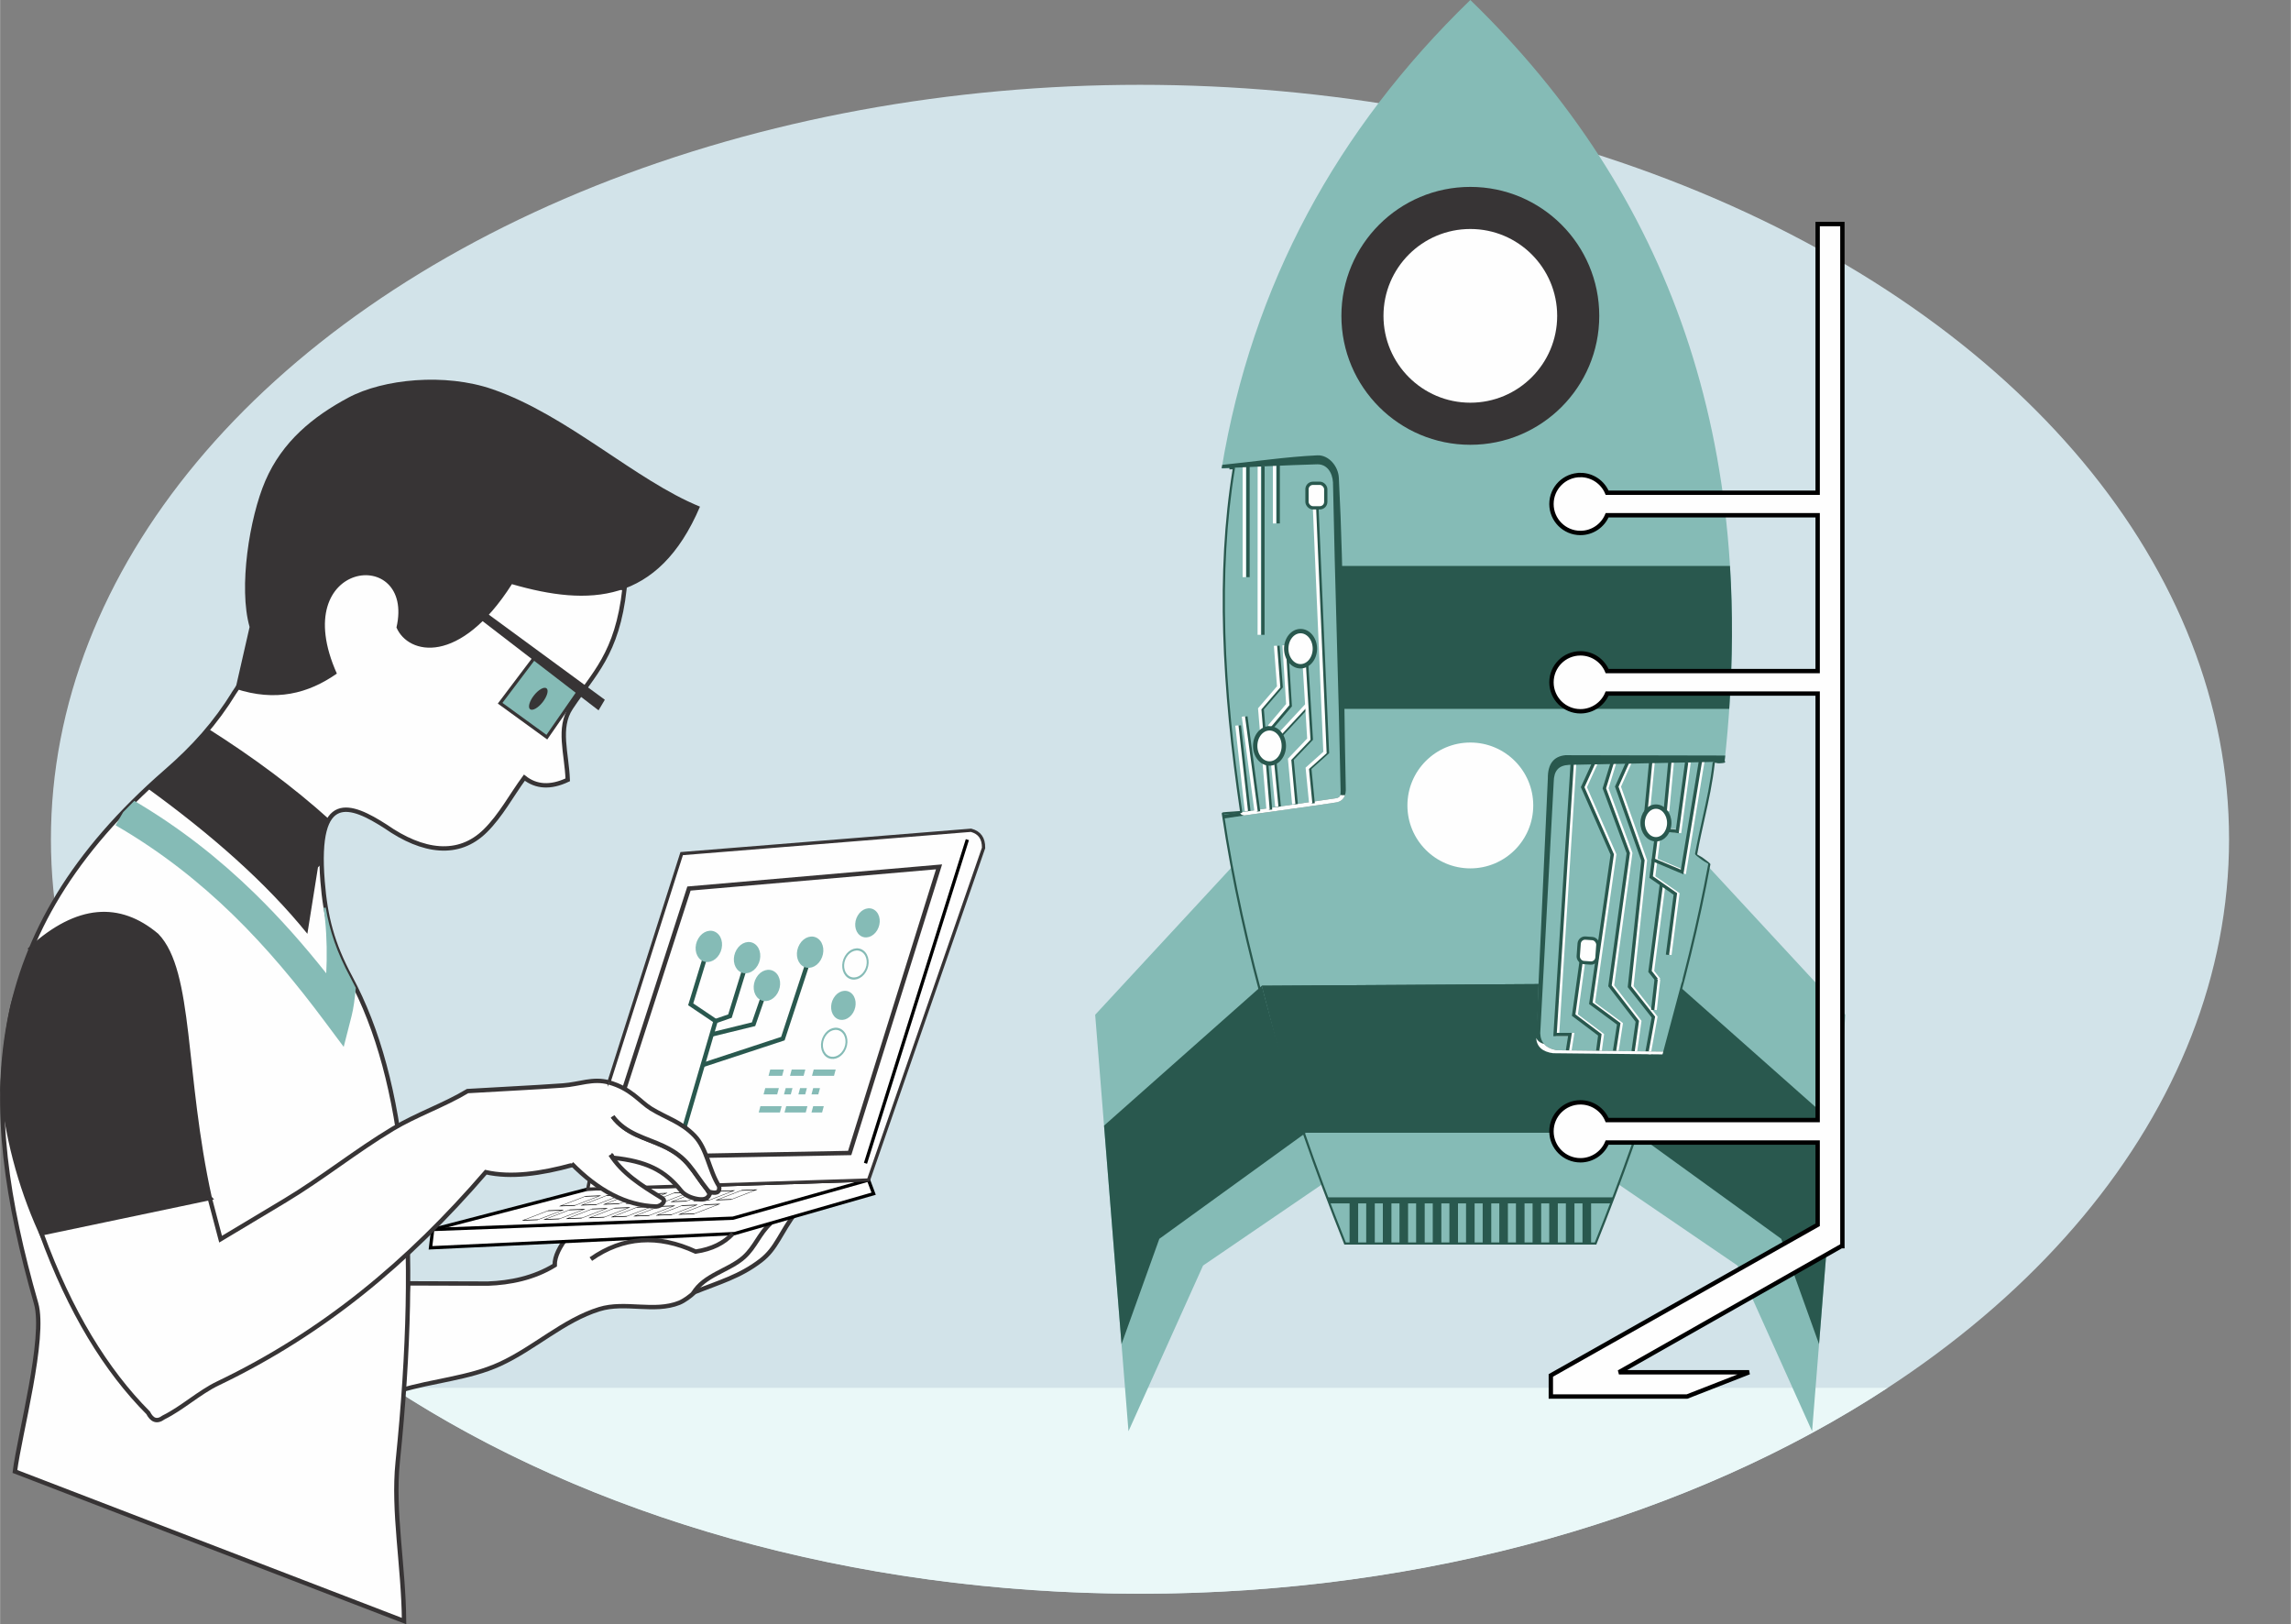 <?xml version="1.0" encoding="UTF-8"?>
<!DOCTYPE svg PUBLIC "-//W3C//DTD SVG 1.0//EN" "http://www.w3.org/TR/2001/REC-SVG-20010904/DTD/svg10.dtd">

<svg xmlns="http://www.w3.org/2000/svg" xml:space="preserve" width="7.283in" height="5.163in" version="1.0" style="shape-rendering:geometricPrecision; text-rendering:geometricPrecision; image-rendering:optimizeQuality; fill-rule:evenodd; clip-rule:evenodd" viewBox="0 0 7386.67 5237.04"
  xmlns:xlink="http://www.w3.org/1999/xlink">
  <rect x="0" y="0" width="7386.67" height="5237.04" fill="#808080" stroke="none"/>
  <defs>
    <style type="text/css">
      <![CDATA[
    .str9 {stroke:black;stroke-width:4.22;stroke-miterlimit:2.613}
    .str2 {stroke:#FEFEFE;stroke-width:10.57;stroke-miterlimit:2.613}
    .str4 {stroke:#373435;stroke-width:10.57;stroke-miterlimit:2.613}
    .str7 {stroke:black;stroke-width:10.57;stroke-miterlimit:2.613}
    .str1 {stroke:#29584E;stroke-width:10.57;stroke-miterlimit:2.613}
    .str5 {stroke:#373435;stroke-width:14.09;stroke-miterlimit:2.613}
    .str3 {stroke:black;stroke-width:14.09;stroke-miterlimit:2.613}
    .str0 {stroke:#29584E;stroke-width:14.09;stroke-miterlimit:2.613}
    .str6 {stroke:#373435;stroke-width:7.04;stroke-miterlimit:2.613}
    .str8 {stroke:#85BBB6;stroke-width:7.04;stroke-miterlimit:2.613}
    .fil1 {fill:none}
    .fil7 {fill:#FEFEFE}
    .fil6 {fill:#373435}
    .fil5 {fill:#29584E}
    .fil9 {fill:#85BBB6}
    .fil4 {fill:#85BBB6}
    .fil0 {fill:#D2E3E9}
    .fil2 {fill:#EAF8F8}
    .fil3 {fill:#EAF8F8}
    .fil10 {fill:#F6EEF6}
    .fil11 {fill:#FEFEFE;fill-rule:nonzero}
    .fil8 {fill:#29584E;fill-rule:nonzero}
   ]]>
    </style>
  </defs>
  <g id="Layer_x0020_1">
    <ellipse class="fil0" cx="3675.57" cy="2706.04" rx="3511.76" ry="2432.56"/>
    <path class="fil3" d="M6086.25 4474.77c-628.98,411.48 -1477.25,663.82 -2410.68,663.82 -933.44,0 -1781.7,-252.34 -2410.68,-663.82l4821.36 0z"/>
<g opacity="0">  <animate
attributeName="opacity"
values="0;1"
dur="0.5s"
begin="1.3s"
fill="freeze"
/>
    <g id='cabels2'>
      <polyline class="fil1 str1" points="4539.99,4009.41 4539.99,4191.37 4509.41,4221.96 4509.41,4484.89 3745.02,4672.27 3527.5,4784.96 2648.93,5033">

      </polyline>
      <polyline class="fil1 str1" points="4573.28,4009.41 4573.28,4483.04 3806.76,4683.83 3605.97,4820.21 2829.98,5067.61 ">

      </polyline>
      <polyline class="fil1 str1" points="4647.3,4009.41 4647.3,4485.56 4257.58,4609.32 4219.69,4777.27 3512.36,5136.02 ">

      </polyline>
      <polyline class="fil1 str1" points="4687.11,4009.41 4687.11,4486.83 4386.38,4597.95 4386.38,4725.5 3627.43,5138.37 ">

      </polyline>
      <polyline class="fil1 str1" points="4740.76,4009.41 4740.76,4486.83 4426.79,4620.68 4426.79,4724.24 3734.72,5138.26 ">
      </polyline>
      <polyline class="fil1 str1" points="4808.25,4009.41 4808.25,4190.07 4775.32,4230.48 4775.32,4485.56 4455.83,4647.2 4455.83,4798.74 4035.52,5125.97 ">

      </polyline>
      <polyline class="fil1 str1" points="4840.99,4009.41 4840.99,4201.43 4813.21,4229.22 4813.21,4488.09 4535.39,4643.41 4535.39,4812.63 4219.98,5109.54 ">

      </polyline>
      <polyline class="fil1 str1" points="4872.56,4009.41 4872.56,4489.35 4690.72,4625.73 4690.72,4952.8 4642.27,5045.27 ">

      </polyline>
      <polyline class="fil1 str1" points="4969.2,4009.41 4969.2,4104.2 4928.46,4144.95 4928.46,4484.3 4799.32,4644.68 4799.32,4807.58 4695.15,5034.48 ">

      </polyline>


    </g>
    <g id='cabels'>
      <polyline class="fil1 str1" points="4539.99,4009.41 4539.99,4191.37 4509.41,4221.96 4509.41,4484.89 3745.02,4672.27 3527.5,4784.96 2648.93,5033" stroke-dasharray="300 100" stroke-dashoffset="0">
        <animate attributeName="stroke-dashoffset" values="0;5000;" dur="6s" fill="freeze" repeatCount="indefinite"></animate>
      </polyline>
      <polyline class="fil1 str1" points="4573.28,4009.41 4573.28,4483.04 3806.76,4683.83 3605.97,4820.21 2829.98,5067.61 " stroke-dasharray="300 100" stroke-dashoffset="0">
        <animate attributeName="stroke-dashoffset" values="0;5000;" dur="6s" fill="freeze" repeatCount="indefinite" begin="0.1s"></animate>
      </polyline>
      <polyline class="fil1 str1" points="4647.3,4009.41 4647.3,4485.56 4257.58,4609.32 4219.69,4777.27 3512.36,5136.02 " stroke-dasharray="300 100" stroke-dashoffset="0">
        <animate attributeName="stroke-dashoffset" values="0;5000;" dur="6s" fill="freeze" repeatCount="indefinite" begin="0.3s"></animate>
      </polyline>
      <polyline class="fil1 str1" points="4687.11,4009.41 4687.11,4486.83 4386.38,4597.95 4386.38,4725.5 3627.43,5138.37 " stroke-dasharray="300 100" stroke-dashoffset="0">
        <animate attributeName="stroke-dashoffset" values="0;5000;" dur="6s" fill="freeze" repeatCount="indefinite" begin="0.2s"></animate>
      </polyline>
      <polyline class="fil1 str1" points="4740.76,4009.41 4740.76,4486.83 4426.79,4620.68 4426.79,4724.24 3734.72,5138.26 " stroke-dasharray="300 100" stroke-dashoffset="0">
        <animate attributeName="stroke-dashoffset" values="0;5000;" dur="6s" fill="freeze" repeatCount="indefinite" begin="0.6s"></animate>
      </polyline>
      <polyline class="fil1 str1" points="4808.25,4009.41 4808.25,4190.07 4775.32,4230.48 4775.32,4485.56 4455.83,4647.2 4455.83,4798.74 4035.52,5125.97 " stroke-dasharray="300 100" stroke-dashoffset="0">
        <animate attributeName="stroke-dashoffset" values="0;5000;" dur="6s" fill="freeze" repeatCount="indefinite" begin="0.4s"></animate>
      </polyline>
      <polyline class="fil1 str1" points="4840.99,4009.41 4840.99,4201.43 4813.21,4229.22 4813.21,4488.09 4535.39,4643.41 4535.39,4812.63 4219.98,5109.54 " stroke-dasharray="300 100" stroke-dashoffset="0">
        <animate attributeName="stroke-dashoffset" values="0;5000;" dur="6s" fill="freeze" repeatCount="indefinite" begin="0.5s"></animate>
      </polyline>
      <polyline class="fil1 str1" points="4872.56,4009.41 4872.56,4489.35 4690.72,4625.73 4690.72,4952.8 4642.27,5045.27 " stroke-dasharray="300 100" stroke-dashoffset="0">
        <animate attributeName="stroke-dashoffset" values="0;5000;" dur="6s" fill="freeze" repeatCount="indefinite" begin="0.7s"></animate>
      </polyline>
      <polyline class="fil1 str1" points="4969.2,4009.41 4969.2,4104.2 4928.46,4144.95 4928.46,4484.3 4799.32,4644.68 4799.32,4807.58 4695.15,5034.48 " stroke-dasharray="300 100" stroke-dashoffset="0">
        <animate attributeName="stroke-dashoffset" values="0;5000;" dur="6s" fill="freeze" repeatCount="indefinite" begin="0.8s"></animate>
      </polyline>


    </g>
  </g>
    <g id="center-cloud" opacity="0">
      <animate
      attributeName="opacity"
      values="0;1"
      dur="0.5s"
            begin="0.8s"
      fill="freeze"
    />
      <animateTransform attributeName="transform" attributeType="XML" type="translate" values="-10000; 0"
      begin ="0.8s" dur="1s" repeatCount="1" calcMode="spline" keySplines="0.3 0.3 0.3 1;" fill="freeze" />
      <polyline class="fil1 str0" points="3741.34,1394.81 3741.34,1627.22 3956.73,1724.53 " opacity="0"  stroke-dasharray="300 100" stroke-dashoffset="0">
        <animate attributeName="stroke-dashoffset" values="0;-5000;" dur="6s" fill="freeze" repeatCount="indefinite" begin="0.8s"></animate>   
      <animate
      attributeName="opacity"
      values="0;1"
      dur="0.5s"
            begin="1.8s"
      fill="freeze"
  /> </polyline>
      <polyline class="fil1 str0" points="3741.34,1394.81 3741.34,1627.22 3956.73,1724.53 " opacity="0" >
         
      <animate
      attributeName="opacity"
      values="0;1"
      dur="0.5s"
            begin="1.8s"
      fill="freeze"
  /> </polyline>
      <path class="fil2" d="M4580.28 1136.99c130.55,13.02 214.37,225.51 81.1,289.37 -631.75,0 -1263.49,0 -1895.24,0 -200.45,-97.76 -126.2,-433.62 125.79,-447.04 0.84,-434.89 314.75,-609.95 672.03,-528.48 253.65,-207.14 697.01,-47.57 724.99,348.28 183.84,42.97 296.19,126.22 291.33,337.88z"/>


    </g>
    <g id="right-cloud" opacity="0">
      <animate
      attributeName="opacity"
      values="0;1"
      dur="0.5s"
            begin="0.7s"
      fill="freeze"
    />
      <animateTransform attributeName="transform" attributeType="XML" type="translate" values="10000; 0"
      begin ="0.7s" dur="1s" repeatCount="1" calcMode="spline" keySplines="0.3 0.3 0.3 1;" fill="freeze" />
      <polyline class="fil1 str0" points="6631.46,1954.89 6496.51,2211.99 5562.67,2436.05 " opacity="0" stroke-dasharray="300 100" stroke-dashoffset="0">
        <animate attributeName="stroke-dashoffset" values="0;-5000;" dur="6s" fill="freeze" repeatCount="indefinite" begin="0.8s"></animate>
        <animate
            attributeName="opacity"
            values="0;1"
            dur="0.5s"
                  begin="1.7s"
            fill="freeze"
        />
    </polyline>  
      <polyline class="fil1 str0" points="6631.46,1954.89 6496.51,2211.99 5562.67,2436.05 " opacity="0" >
     
        <animate
            attributeName="opacity"
            values="0;1"
            dur="0.5s"
                  begin="1.7s"
            fill="freeze"
        />
    </polyline>  <path class="fil2" d="M5904.57 1742.52c-100.3,9.56 -164.7,165.51 -62.31,212.38 485.37,0 970.74,0 1456.11,0 154,-71.75 96.96,-318.25 -96.65,-328.1 -0.65,-319.18 -241.82,-447.66 -516.31,-387.87 -194.88,-152.03 -535.51,-34.91 -557.01,255.61 -141.24,31.54 -227.56,92.63 -223.83,247.98z"/>

    </g>
    <g id="rocket">
      <animateTransform attributeName="transform" attributeType="XML" type="translate" values="12000; 0"
  begin ="0.2s" dur="0.8s" repeatCount="1" calcMode="spline" keySplines="0.3 0.3 0.3 1;" fill="freeze" />
      <path class="fil4" d="M4336.89 4009.41l807.75 0c175.02,-436.52 296.56,-843.74 366.81,-1223.14 0.23,-1.23 -42.87,-31.36 -42.64,-32.56 20.11,-109.23 45.16,-189.59 56.79,-294.25 0.2,-1.88 34.73,-1.63 34.93,-3.57 113.22,-1025.74 -177.07,-1833.14 -819.76,-2455.88 -430.56,417.2 -703.2,917.29 -801.85,1510.33 -0.15,0.95 39.5,-1.26 39.38,-0.5 -55.41,337.24 -35.16,708.75 23.59,1107.93 0.2,1.38 -59.35,3.77 -59.12,5.38 63.32,425.13 193.76,886.53 394.13,1386.27z"/>
      <path class="fil4" d="M5278.31 3651.93c57.13,-165.1 106.1,-325.75 147.05,-482.03l-1369.24 0c40.96,156.28 89.95,316.93 147.09,482.03l1075.11 0z"/>
      <path class="fil5" d="M5278.31 3651.93c57.13,-165.1 106.1,-325.75 147.05,-482.03l-1356.84 8.38c40.96,156.28 77.55,308.55 134.69,473.65l1075.11 0z"/>
      <path class="fil5" d="M5195.1 3880.13c2.47,-6.48 4.99,-13 7.44,-19.47l-923.56 0c2.45,6.48 4.97,12.99 7.44,19.47l908.68 0z"/>
      <path class="fil5" d="M5575.63 2285.55c10.81,-158.98 11.55,-312.51 2.38,-460.72l-1256.96 0 8.19 460.72 1246.39 0z"/>

      <circle class="fil6" cx="4740.77" cy="1018.37" r="415.75"/>
      <circle class="fil7" cx="4740.76" cy="1018.37" r="280.04"/>
      <circle class="fil7" cx="4740.77" cy="2597" r="202.88"/>
      <g id="_2716887902032">
        <path class="fil4" d="M3531.05 3271.87l452 -488.33c56.76,323.27 151.09,666.91 284.37,1031.84l-388.55 265.17 -240.4 534.17 -107.42 -1342.85z"/>
        <path class="fil5" d="M4068.52 3178.28c39.32,153.82 86.46,311.89 141.55,474.3l-472.15 341.69 -121.91 339.62 -56.36 -704.59 508.87 -451.02z"/>
      </g>
      <g id="_2716887901744">
        <path class="fil4" d="M5950.18 3271.87l-452 -488.33c-56.76,323.27 -151.09,666.91 -284.37,1031.84l388.55 265.17 240.4 534.17 107.42 -1342.85z"/>
        <path class="fil5" d="M5412.71 3178.28c-39.32,153.82 -86.46,311.89 -141.55,474.3l472.15 341.69 121.91 339.62 56.36 -704.59 -508.87 -451.02z"/>
      </g>
      <g>
        <path class="fil5" d="M4351.37 3874.01l27.67 0 0 135.4 -27.67 0 0 -135.4zm751.12 0l27.67 0 0 135.4 -27.67 0 0 -135.4zm-53.65 0l27.67 0 0 135.4 -27.67 0 0 -135.4zm-53.65 0l27.67 0 0 135.4 -27.67 0 0 -135.4zm-53.65 0l27.67 0 0 135.4 -27.67 0 0 -135.4zm-53.65 0l27.67 0 0 135.4 -27.67 0 0 -135.4zm-53.65 0l27.67 0 0 135.4 -27.67 0 0 -135.4zm-53.65 0l27.67 0 0 135.4 -27.67 0 0 -135.4zm-53.65 0l27.67 0 0 135.4 -27.67 0 0 -135.4zm-53.65 0l27.67 0 0 135.4 -27.67 0 0 -135.4zm-53.65 0l27.67 0 0 135.4 -27.67 0 0 -135.4zm-53.65 0l27.67 0 0 135.4 -27.67 0 0 -135.4zm-53.65 0l27.67 0 0 135.4 -27.67 0 0 -135.4zm-53.65 0l27.67 0 0 135.4 -27.67 0 0 -135.4zm-53.65 0l27.67 0 0 135.4 -27.67 0 0 -135.4z"/>

        <line class="fil1 str1" x1="4023.84" y1="1499.71" x2="4023.84" y2= "1860.86" />
        <line class="fil1 str1" x1="4072.23" y1="1503.85" x2="4071.99" y2= "2046.77" />
        <line class="fil1 str1" x1="4121.29" y1="1491.68" x2="4121.29" y2= "1687.73" />
        <line class="fil1 str2" x1="4011.86" y1="1499.71" x2="4011.86" y2= "1860.86" />
        <line class="fil1 str2" x1="4060.25" y1="1503.85" x2="4060.01" y2= "2046.77" />
        <line class="fil1 str2" x1="4109.31" y1="1491.68" x2="4109.31" y2= "1687.73" />
        <path class="fil5" d="M5278.31 3651.93c57.13,-165.1 106.1,-325.75 147.05,-482.03l-1356.84 8.38c40.96,156.28 77.55,308.55 134.69,473.65l1075.11 0z"/>
        <g id="_2716887905440">
          <path class="fil5" d="M3939 1509.83c0.62,-3.67 1.24,-7.35 1.86,-11.02 102.3,-10.23 205.42,-26.07 306.89,-30.69 35.35,-1.61 67.05,33.87 69.05,72.39 17.27,332.24 14.85,665.22 22.27,997.83 1.86,28.19 -7.94,45.1 -31.18,49 -120.7,18.58 -241.4,33.16 -362.11,51.73 -0.8,-5.25 -1.6,-6.51 -2.4,-11.76 120.89,-17.79 241.78,-35.57 362.67,-53.35 15.44,-2.27 16.75,-8.37 16.42,-25.44 -6.42,-333.37 -18.18,-660.16 -24.61,-993.54 -2.02,-31.71 -19.46,-58.79 -51.23,-57.91 -101.32,2.78 -205.09,8.51 -307.64,12.76z"/>
          <path class="fil7" d="M4336.67 2563.69c-4.23,13.07 -13.66,21.12 -28.78,23.65 -98.7,15.19 -197.39,27.71 -296.09,41.93 -8.57,-0.99 -12.92,-4.44 -13.64,-10.01l307.9 -45.29c9.74,-1.43 13.84,-4.39 15.48,-10.66 5.45,0.98 9.73,0.69 15.14,0.39z"/>
        </g>
        <path class="fil8" d="M4339.26 4005.88l803 0c87.07,-217.35 160.89,-427.45 221.7,-630.48 61.01,-203.7 108.94,-400.24 144.04,-589.78 0.29,-1.57 -10.22,-5.72 -20.1,-12.94 -11.55,-8.45 -23.06,-16.87 -22.55,-19.63 7.57,-41.15 15.87,-78.28 23.88,-114.15 13.2,-59.09 25.64,-114.77 32.87,-179.85 0.44,-3.93 10.51,-4.4 20.63,-4.88 7.22,-0.34 14.09,3.36 14.3,1.34l1.69 -15.63c1.19,6.32 2.01,12.12 3.85,18.4 -3.24,2.12 -11.4,2.52 -19.51,2.91 -7.11,0.34 -13.75,-3.45 -13.97,-1.38 -7.26,65.37 -19.75,121.27 -33.01,180.61 -7.98,35.73 -16.25,72.73 -23.82,113.9 -0.29,1.56 10.02,5.55 19.79,12.69 11.66,8.52 23.37,17.09 22.85,19.89 -35.16,189.86 -83.14,386.64 -144.2,590.51 -64.42,215.04 -140.01,427.23 -223.69,635.51l-812.5 0c-94.9,-237.26 -179.66,-477.8 -249.47,-723.68 -65.61,-231.1 -114.08,-452.89 -145.76,-665.6 -0.37,-2.64 1.61,-4.08 5.35,-4.61 5.12,-0.72 17.33,-1.53 29.16,-2.29 9.75,-0.64 19.26,-1.26 24.13,-1.79 -29.11,-198.49 -48.69,-390.19 -54.14,-574.29 -5.44,-183.7 3.18,-359.8 30.42,-527.47l-10.29 0.32 0.05 -7.04c7.05,-0.24 13.17,-0.41 14.67,-0.19 2.24,0.33 3.62,1.76 3.14,4.12 -27.66,168.38 -36.44,345.36 -30.97,530.08 5.47,184.73 25.22,377.28 54.57,576.78 0.36,2.57 -1.32,3.95 -4.61,4.44 -4.15,0.61 -15.18,1.33 -26.53,2.08 -10.88,0.71 -22.08,1.45 -27.5,2.09 31.65,211.44 79.89,431.85 145.09,661.49 65.34,230.17 147.72,469.6 247.45,718.54z"/>
        <g id="_2716887906400">
          <polyline class="fil1 str1" points="4234.04,2590.28 4223.04,2477.25 4280.05,2426.24 4246.04,1633.1 "/>
          <polyline class="fil1 str1" points="4179.34,2592.6 4166.03,2448.25 4228.04,2383.24 4213.04,2139.19 "/>
          <polyline class="fil1 str1" points="4124.72,2600.63 4105.02,2398.24 4221.26,2273.02 "/>
          <line class="fil1 str1" x1="4058.01" y1="2616.28" x2="4017" y2= "2310.22" />
          <line class="fil1 str1" x1="4026.67" y1="2615.06" x2="3996" y2= "2339.23" />
          <polyline class="fil1 str1" points="4096.59,2610.8 4069.61,2285.55 4130.75,2214.6 4120.56,2082.13 "/>
        </g>
        <polygon class="fil4" points="4998.55,3394.3 5361.47,3395.86 5425.54,3155.26 4962.38,3134.26 4954.7,3357.35 "/>
        <polyline class="fil1 str1" points="4148.13,2084.53 4160.12,2275.74 4100.18,2346.47 "/>
        <g id="_2716887906160">
          <polyline class="fil1 str2" points="4226.06,2590.28 4215.05,2477.25 4272.06,2426.24 4238.06,1633.1 "/>
          <polyline class="fil1 str2" points="4171.35,2592.6 4158.04,2448.25 4220.05,2383.24 4205.05,2139.19 "/>
          <polyline class="fil1 str2" points="4116.74,2600.63 4097.03,2398.24 4213.28,2273.02 "/>
          <line class="fil1 str2" x1="4050.02" y1="2616.28" x2="4009.01" y2= "2310.22" />
          <line class="fil1 str2" x1="4018.69" y1="2615.06" x2="3988.01" y2= "2339.23" />
          <polyline class="fil1 str2" points="4088.6,2610.8 4061.63,2285.55 4122.77,2214.6 4112.58,2082.13 "/>
        </g>
        <g id="_2716887909184">
          <polyline class="fil1 str2" points="5078.3,2444.54 5021.98,3335.63 5070.12,3335.63 5062,3386.82 "/>
          <polyline class="fil1 str2" points="5152.78,2446.36 5111,2538.1 5206.37,2755.19 5137.34,3234.81 5227.27,3301.12 5213.69,3388.64 "/>
          <polyline class="fil1 str2" points="5158.2,3397.39 5166.41,3336.54 5081.93,3272.96 5105.86,3100.76 "/>
          <polyline class="fil1 str2" points="5209.1,2449.99 5180.94,2541.73 5258.15,2750.65 5199.11,3178.49 5287.22,3292.94 5273.6,3389.36 "/>
          <polyline class="fil1 str2" points="5259.06,2450.9 5220.91,2536.28 5305.39,2774.27 5261.79,3181.21 5338.99,3279.31 5317.15,3399.09 "/>
          <line class="fil1 str2" x1="5330.82" y1="2451.81" x2="5313.56" y2= "2631.66" />
          <line class="fil1 str2" x1="5392.59" y1="2450.9" x2="5377.1" y2= "2615.49" />
          <polyline class="fil1 str2" points="5446.2,2458.39 5416.2,2680.71 5385.55,2677.17 "/>
          <polyline class="fil1 str2" points="5491.6,2449.08 5431.65,2811.51 5334.45,2770.64 "/>
          <polyline class="fil1 str2" points="5347.27,2706.05 5331.73,2827.87 5409.85,2882.36 5384.41,3078.57 "/>
          <polyline class="fil1 str2" points="5348.99,3158.5 5328.1,3132.16 5364.81,2850.94 "/>
          <line class="fil1 str2" x1="5348" y1="3157.25" x2="5336.82" y2= "3256.32" />
        </g>
        <g id="_2716887913312">
          <polyline class="fil1 str1" points="5070.31,2444.54 5014,3335.63 5062.14,3335.63 5054.01,3386.82 "/>
          <polyline class="fil1 str1" points="5144.8,2446.36 5103.01,2538.1 5198.39,2755.19 5129.36,3234.81 5219.28,3301.12 5205.71,3388.64 "/>
          <polyline class="fil1 str1" points="5150.21,3397.39 5158.42,3336.54 5073.95,3272.96 5097.88,3100.76 "/>
          <polyline class="fil1 str1" points="5201.12,2449.99 5172.96,2541.73 5250.17,2750.65 5191.12,3178.49 5279.23,3292.94 5265.62,3389.36 "/>
          <polyline class="fil1 str1" points="5251.07,2450.9 5212.92,2536.28 5297.4,2774.27 5253.8,3181.21 5331.01,3279.31 5309.16,3399.09 "/>
          <line class="fil1 str1" x1="5322.83" y1="2451.81" x2="5305.58" y2= "2631.66" />
          <line class="fil1 str1" x1="5384.6" y1="2450.9" x2="5369.11" y2= "2615.49" />
          <polyline class="fil1 str1" points="5438.21,2458.39 5408.22,2680.71 5377.56,2677.17 "/>
          <polyline class="fil1 str1" points="5483.61,2449.08 5423.66,2811.51 5326.47,2770.64 "/>
          <polyline class="fil1 str1" points="5339.29,2706.05 5323.74,2827.87 5401.86,2882.36 5376.43,3078.57 "/>
          <polyline class="fil1 str1" points="5341,3158.5 5320.11,3132.16 5356.82,2850.94 "/>
          <line class="fil1 str1" x1="5340.01" y1="3157.25" x2="5328.83" y2= "3256.32" />
        </g>
        <polyline class="fil1 str2" points="4140.15,2080.54 4152.14,2271.75 4092.19,2342.48 "/>

        <path class="fil5" d="M5560.53 2455.88l2.14 -19.83c-171.76,-0.36 -343.51,-0.72 -515.27,-1.08 -37.56,3.6 -57.12,28.03 -56.69,74.64 -12.6,277.78 -25.2,555.57 -37.79,833.36 0.51,30.81 19.18,48.14 54.8,52.91l352.62 3.75 2.75 -9.1c-113.73,-1.37 -227.46,-2.73 -341.19,-4.1 -36.19,-5.51 -54.67,-23.86 -55.74,-54.8 14.49,-269.91 28.97,-539.82 43.46,-809.74 0.44,-36.45 15.35,-54.01 49.13,-55.74l501.8 -10.27z"/>
        <path class="fil7" d="M4953.08 3346.84c1.97,28.39 20.54,44.47 54.63,49.04l352.62 3.75 2.75 -9.1 -341.19 -4.1c-19.87,-3.03 -34.4,-9.92 -43.64,-20.64 -11.77,-2.49 -20.54,-9.68 -25.17,-18.95z"/>


      </g>

      <path class="fil7 str3" d="M5095.81 1531.57c38.73,0 71.96,23.58 86.11,57.16l678.8 0 0 -866.37 79.79 0 0 3295.74 -3.78 0 -716.85 406.48 419.73 0 -200.21 78.25 -439.03 0 0 -68.09 860.35 -485.68 0 -265.16 -678.8 0c-14.16,33.58 -47.38,57.16 -86.11,57.16 -51.59,0 -93.41,-41.82 -93.41,-93.41 0,-51.59 41.82,-93.41 93.41,-93.41 38.73,0 71.96,23.58 86.11,57.16l678.8 0 0 -1375.19 -678.8 0c-14.16,33.58 -47.38,57.16 -86.11,57.16 -51.59,0 -93.41,-41.82 -93.41,-93.41 0,-51.59 41.82,-93.41 93.41,-93.41 38.73,0 71.96,23.58 86.11,57.16l678.8 0 0 -502.47 -678.8 0c-14.16,33.58 -47.38,57.16 -86.11,57.16 -51.59,0 -93.41,-41.82 -93.41,-93.41 0,-51.59 41.82,-93.41 93.41,-93.41z"/>

      <g>

    

      </g>
 
      <rect class="fil7 str1" transform="matrix(0.997 0.072 -0.072 0.997 5093.03 3023.24)" width="60.54" height="79.12" rx="19.18" ry="19.18">
        <animate attributeName="fill" from="#285c5c" to="yellow" dur="0.3s" fill="freeze" begin="0.14s" repeatCount="indefinite"/>
      </rect>
      <ellipse class="fil7 str0" cx="5339.29" cy="2653.36" rx="42.89" ry="52.69">
        <animate attributeName="fill" from="#285c5c" to="yellow" dur="0.3s" fill="freeze" begin="0.2s" repeatCount="indefinite"/>
      </ellipse>

      <ellipse class="fil7 str0" cx="4093.21" cy="2405.03" rx="46.18" ry="56.72">
        <animate attributeName="fill" from="#285c5c" to="yellow" dur="0.3s" fill="freeze" begin="0.12s" repeatCount="indefinite"/>
      </ellipse>
      <ellipse class="fil7 str0" cx="4193.32" cy="2091.54" rx="46.18" ry="56.72">
        <animate attributeName="fill" from="#285c5c" to="yellow" dur="0.3s" fill="freeze" begin="0.16s" repeatCount="indefinite"/>
      </ellipse>
      <rect class="fil7 str1" x="4214.07" y="1558.25" width="60.54" height="79.12" rx="19.18" ry="19.19">
        <animate attributeName="fill" from="#285c5c" to="yellow" dur="0.3s" fill="freeze" begin="0.1s" repeatCount="indefinite"/>
      </rect>
    </g>

    
<g id="cloud-left" opacity="0">
  <animate
  attributeName="opacity"
  values="0;1"
  dur="0.5s"
        begin="0.7s"
  fill="freeze"
/>
  <polyline class="fil1 str0" points="555.08,2064.27 558.83,2211.99 3967.66,2753.53 " opacity="0" >
     
    <animate
        attributeName="opacity"
        values="0;1"
        dur="0.5s"
              begin="1.6s"
        fill="freeze"
    /></polyline>
    <polyline class="fil1 str0" points="555.08,2064.27 558.83,2211.99 3967.66,2753.53 " opacity="0" stroke-dasharray="300 100" stroke-dashoffset="0">
     
    <animate attributeName="stroke-dashoffset" values="0;-5000;" dur="6s" fill="freeze" repeatCount="indefinite" begin="0.8s" ></animate>
    <animate
        attributeName="opacity"
        values="0;1"
        dur="0.5s"
        begin="1.6s"
        fill="freeze"
    /></polyline>
    <animateTransform attributeName="transform" attributeType="XML" type="translate" values="-5000; 0"
    begin ="0.6s" dur="1.1s" repeatCount="1" calcMode="spline" keySplines="0.3 0.3 0.3 1;" fill="freeze" />
  <path class="fil3" d="M242.29 1774.9c-136.66,13.02 -224.41,225.51 -84.9,289.37 661.33,0 1322.65,0 1983.98,0 209.83,-97.76 132.11,-433.62 -131.68,-447.04 -0.88,-434.89 -329.49,-609.95 -703.49,-528.48 -265.53,-207.14 -729.64,-47.57 -758.94,348.28 -192.44,42.97 -310.06,126.22 -304.97,337.88z"/>
</g>

    <g id="woman" opacity="0">
      <animateTransform attributeName="transform" attributeType="XML" type="translate" values="-5000; 0"
      begin ="0.7s" dur="0.6s" repeatCount="1" calcMode="spline" keySplines="0.3 0.3 0.3 1;" fill="freeze" />
      <animate
      attributeName="opacity"
      values="0;1"
      dur="0.1s"
            begin="0.7s"
      fill="freeze"
  />
       
  <g id="_2716887871120">
    <path class="fil7 str4" d="M3591.86 1505.78c5.71,9.53 10.55,20.81 14.08,34.67 9.12,35.83 2.9,24.07 6.87,62.2 2.9,27.73 33.33,70.52 48.49,84.75 -2.92,1.89 -12.89,24.82 -31.09,38.52 5.2,43.17 -22.39,133.25 -77.27,139.29 -28.34,3.12 -52.48,7.03 -65.17,37.67 -2.56,6.17 -3.61,17.45 -5.04,25.84 -0.65,3.81 19.85,77.05 1.22,69.46l-145.41 -59.3c-3.77,-1.54 8.82,-62.31 -21.87,-91.16 -43.43,-40.83 51.38,-140.37 28.75,-195.25 -36.84,-89.38 52.57,-78.9 117.69,-122.69 67.5,-45.37 88.25,-91.62 128.75,-24.01z"/>
  <path class="fil7" d="M3582.63 1631.75c-2.2,-10.95 -32.95,-30.23 -43.12,10.55 -1.04,4.18 9.76,6.24 10.3,3.86 3.86,-16.74 18.12,-14.57 32.85,-9.81 1.67,0.54 0.82,-3.86 -0.03,-4.6z"/>
  <path class="fil6 str5" d="M3211.84 1903.43c-124.9,19.15 -173.59,-26.17 -140.41,-140.76 -83.82,4.64 -93.1,-39.94 -64.2,-109.72 -100.31,-65.81 17.72,-271.34 142.84,-275.4 -47.74,-109.15 116.04,-179.15 184,-100.89 33.16,-44.86 153.92,-62.2 155.89,3.64 74.85,-36.82 148.77,31.73 136.6,105.77 106.82,44.98 -9.4,206.11 -124.15,152.38 -15.08,40.64 -40.42,59.05 -78.4,50.12 -14.79,38.68 -42.29,46.9 -83.45,22.41 24.95,13.12 39.32,31.26 34.99,58.25 38.82,36.56 32.08,69.99 -5.45,101.33 15.36,59.78 -4.09,86.04 -49.23,87.52 -45.62,64.87 -84.28,92.4 -109.04,45.36z"/>
  <g id="_2716887915952">
   <path class="fil7 str5" d="M3632.74 3385.18c-171.94,-37.56 -343.87,-75.13 -515.81,-112.69 -12.22,122.82 -4.5,254.32 -16.72,377.13 -13.73,138.02 -90.36,257.33 -61.17,405.39 51.78,10.41 103.56,20.83 155.34,31.24 15.86,-67.44 20.05,-139.42 12.15,-216.08 53.22,-130.17 106.45,-260.34 159.68,-390.51 3.3,115.96 33.92,234.4 9.9,347.9 -22.32,105.47 -23.48,204.23 8.33,292.54 60.75,16.2 121.49,32.4 182.24,48.6 8.03,-95.22 -32.45,-183.51 -24.42,-278.72 13.99,-165.95 92.34,-294.29 90.5,-504.79z"/>
   <path class="fil1 str5" d="M3366.97 3486.26c-6.54,-44.17 -18.87,-87.94 -22.7,-135.12"/>
  </g>
 
  <path class="fil9 str5" d="M3489.18 1997.58c-50.21,-19.56 -100.43,-39.13 -150.64,-58.69 -53.87,108.64 -89.57,208.86 -92.79,317.49 -3.93,132.48 84.92,344.74 55.77,430.58 -40.45,119.11 -88.73,179.75 -127.83,293.96 -30.12,87.96 -49.86,196.07 -64.41,287.93 157.08,75.33 331.77,113.69 523.46,116.33 7.48,-128.3 38.34,-248.81 45.82,-377.11 7.59,-130.16 -9.89,-263.51 -9.19,-395.97 0.23,-43.88 -2.95,-91.75 2.72,-135.29 4.04,-31.06 10.04,-58.53 18.82,-88.71 18.84,7.2 37.67,14.4 56.5,21.6 19.94,-66.47 32.09,-125.8 52.03,-192.28 -72.57,-38.22 -137.34,-83.58 -209.91,-121.8 -13.64,-39.58 -46.9,-72.32 -100.35,-98.05z"/>
  <path class="fil7" d="M3455.31 3371.81c11.47,1.62 23.01,3.08 34.62,4.41 10.83,-49.69 18.58,-84.08 25.73,-115.8 70.26,-311.92 88.68,-393.69 -31.64,-739.1 -25.99,-74.62 -30.89,-136.92 -24.21,-185.94 8.39,-61.53 34.12,-100.31 57.72,-114.65 20.79,-12.63 63.88,7.99 130.69,39.95 35.18,16.83 76.11,36.41 123.36,55.43l3.31 -8.26c3.91,-15.29 7.84,-30.62 12.02,-46.17 -44.29,-18.05 -81.94,-36.07 -114.48,-51.63 -83.45,-39.92 -137.27,-65.66 -183.96,-37.3 -35.43,21.53 -73.41,74.81 -84.35,155.15 -7.74,56.76 -2.38,127.98 26.85,211.91 115.04,330.23 97.35,408.75 29.88,708.29 -9.03,40.09 -18.87,83.75 -26.58,119.17l21.05 4.54z"/>
  <path class="fil1 str5" d="M3690.9 2388.1c-40.93,-17.54 -81.85,-35.08 -122.78,-52.63 -15.45,-4.44 -26.19,-2.83 -30.32,7.28"/>
  <path class="fil1 str5" d="M3589.53 2095.63c-45.88,-20.74 -85.91,-31.73 -117.23,-28.21"/>
  <path class="fil1 str5" d="M3489.18 1997.58c-50.21,-19.56 -100.43,-39.13 -150.64,-58.69 -53.87,108.64 -89.57,208.86 -92.79,317.49 -3.93,132.48 84.92,344.74 55.77,430.58 -40.45,119.11 -88.73,179.75 -127.83,293.96 -30.12,87.96 -49.86,196.07 -64.41,287.93 157.08,75.33 331.77,113.69 523.46,116.33 7.48,-128.3 38.34,-248.81 45.82,-377.11 7.59,-130.16 -9.89,-263.51 -9.19,-395.97 0.23,-43.88 -2.95,-91.75 2.72,-135.29 4.04,-31.06 10.04,-58.53 18.82,-88.71 18.84,7.2 37.67,14.4 56.5,21.6 19.94,-66.47 32.09,-125.8 52.03,-192.28 -72.57,-38.22 -137.34,-83.58 -209.91,-121.8 -13.64,-39.58 -46.9,-72.32 -100.35,-98.05z"/>
  <path class="fil10 str5" d="M3058.54 4354.27c12.61,-52.13 -6.41,-163.19 -45.19,-311.03 64.69,12.18 129.38,24.37 194.06,36.55 -4.24,100.86 -25.09,234.3 2.57,333.83 25.28,90.98 107.72,184.62 156.27,237.72 9.56,18.44 8.37,28.98 -8.64,27.92 -83.8,-8.92 -153.67,-33.17 -202.04,-81.08 -18.1,-19.25 -33.74,-22.18 -46.52,-5.98 -3.32,15.95 -6.64,31.9 -9.97,47.85 -5.76,-0.22 -11.52,-0.44 -17.28,-0.67 -17.95,-47.85 -35.89,-95.7 -53.83,-143.55 -0.8,-43.52 15.16,-92.63 30.57,-141.56z"/>
  <path class="fil10 str5" d="M3384.43 4120.09c61.27,11.54 122.54,23.08 183.8,34.62 -4.01,95.53 9.61,185.19 35.8,279.45 23.94,86.17 135.25,176.19 181.24,226.48 9.06,17.46 7.93,27.44 -8.18,26.44 -79.37,-8.45 -145.55,-31.41 -191.35,-76.8 -17.14,-18.24 -31.96,-21.01 -44.06,-5.67 -3.15,15.11 -16.38,20.72 -19.52,35.83 -5.46,-0.21 -10.91,-0.42 -16.37,-0.63 -13.28,-35.4 -15.53,-91.94 -29.74,-154.91 -15.45,-68.45 -49.53,-147.37 -67.62,-217.79 -14.53,-56.59 -24.18,-107.66 -23.99,-147.04z"/>
  <path class="fil7 str4" d="M3737.71 2406c20.58,-62.86 41.15,-125.71 61.73,-188.57 30.47,14.28 60.93,28.55 91.4,42.83l188.16 -276.5c-18.72,-49.18 -20.4,-115.39 -4.32,-164.26 -3.99,-43.75 -7.9,-110.08 20.29,-107.18 22.53,-3.12 8.18,44.77 16.94,44.25 6.88,-32.35 12.85,-65.88 31.83,-93.78 11.05,-15.96 15.8,-45.85 38.88,-47.19 26.68,7.38 5.46,38.94 0.42,55.63 -4.41,16.76 -24.67,44.04 -15.74,55.45 16.91,-34.15 40.18,-65.34 64.61,-94.72 17.69,-23.96 45.7,7.04 24.28,25.24 -17.95,29.71 -39.38,57.66 -50.78,90.77 -8.74,13.05 0.37,18.58 6.36,3.06 15.2,-27.83 35.12,-52.61 51.63,-79.63 9.61,-28.49 45.85,-2.6 26.13,18.12 -13.06,24.83 -29.42,47.76 -42.55,72.47 -4.06,10.01 -22.5,49.78 0.27,30.01 21.19,-19.42 38.13,-42.65 54.75,-65.91 22.59,-21.54 30.81,17.11 14.05,30.64 -15.42,28.46 -34.1,54.98 -52.87,81.22 -17.05,40.47 -24.42,85.7 -51.54,121.47 -8.26,21.74 -17.05,36 -19.51,47.46 -68.24,139.35 -147.7,274.69 -242.95,404.38 -25.31,33.94 -57.11,53.85 -105.77,37.2 -35.24,-14.15 -70.47,-28.3 -105.71,-42.45z"/>

  <path class="fil7 str4" d="M3906.49 2304.69c-23.18,-23.23 -46.37,-46.46 -69.56,-69.7 10.38,-47.24 -9.12,-99.48 1.26,-146.71 12.52,-56.97 44.14,-77.58 67.47,-165.96 4.95,-18.75 19.96,-15.96 23.95,-1.65 4.58,16.44 0.55,34.14 0.83,51.2 8.26,-25.05 12.23,-51.95 24.77,-75.15 5.87,-10.87 24.6,-8.21 24.78,3.3 1.44,92.32 -50.7,157.55 -49.55,225.45 17.89,-29.18 33.6,-59.82 53.68,-87.54 7.3,-10.07 24.56,-4.29 21.47,6.61 -25.34,89.27 -66.07,173.42 -99.1,260.14z"/>
  <path class="fil1 str4" d="M3930.44 1971.88c-9.32,46.67 -31.85,82.76 -59.29,114.92"/>


   </g>
  </g>
    <g id="man-2" opacity="0">
      <animate
      attributeName="opacity"
      values="0;1"
      dur="0.1s"
            begin="0.7s"
      fill="freeze"
  />
        <animateTransform attributeName="transform" attributeType="XML" type="translate" values="5000; 0"
        begin ="0.7s"  dur="0.6s" repeatCount="1" calcMode="spline" keySplines="0.3 0.3 0.3 1;" fill="freeze" />
        <path class="fil7 str4" d="M5885.75 2627.6c-27.09,33.85 -53.6,60.19 -49.95,99.91 3.66,39.87 -117.8,52.04 -27.06,95.8 1.28,16.81 18.61,81.54 21.64,93.56 3.03,12.02 12.67,58.12 56.5,54.34 24.29,-2.1 84.69,-5.58 92.3,26.98 2.06,8.8 -2.57,21.63 1.37,24.07 20.34,-2.9 141.62,-24.47 173.05,-27.86 1.49,-0.16 -2.03,-36.82 7.29,-67.03 15.03,-48.71 34.78,-109.7 44.62,-159.5 16.03,-81.08 -177.03,-133.05 -238.93,-158.93 -15.66,-6.55 -60.59,13.59 -80.84,18.66z"/>
        <path class="fil6" d="M5931.5 2416.26c34.14,68.57 190.4,28.38 269.85,88.6 33.41,25.32 70.41,71.32 86.79,131.1 14.61,53.32 -0.13,116.78 10.95,155.83 14.94,52.62 11.12,42.67 38.08,62.33 4.11,2.99 -11.47,42.36 -40.77,56.41 -27.87,13.36 -69.44,1.4 -69.05,6.42 3.49,44.26 -69.94,46.24 -68.98,20.03 -10.41,-3.21 -21.3,-20.94 -33.86,-31.89 -2.1,-1.83 -4.36,-7.87 -6.23,-5.74 -7.29,8.27 -17.56,24.31 -19.41,33.53 -17.93,-6.49 -47.71,-33.69 -65,-65.15 2.83,-8.03 31.15,-8.48 55.47,-11.15 1.82,-0.2 62.72,-81.67 23.41,-115.25 -50.15,-38.3 -83.74,6.6 -91.61,41.67 -87.81,4.01 -122.97,-85.77 -118.67,-156.44 -32.78,10.41 -77.89,-14.6 -60.48,-41.84 -14.32,-13.26 -16.21,-34.47 -13.35,-61 0.56,-5.19 39.11,-92.14 102.85,-107.47z"/>
        <path class="fil6 str6" d="M5995.55 3063.79c-5,-13.84 -10,-27.68 -15,-41.52 57.68,-9.29 115.37,-18.58 173.05,-27.86 178.41,176.75 315.16,412.91 256.89,927.15 -71.98,-55.7 -184.96,-106.68 -370.66,-149.25 3.64,-214.71 -17.88,-271.87 -73.8,-478.9 -49.2,3.83 -98.41,7.65 -147.61,11.48 -13.67,-60.68 -27.33,-121.36 -41,-182.05 72.71,-19.68 145.42,-39.36 218.13,-59.05z"/>
        <path class="fil11" d="M5790.66 3186.68l216.44 -57.99c119.13,-36.11 184.33,39.93 220.4,158.99 37.04,122.26 41.76,292.42 45.31,420.31 1.53,55.04 2.66,104.44 6.37,135.63l-58.15 -22.59c-3.82,-32.1 -2.76,-54.21 -4.34,-111.5 -3.45,-124.36 -8.05,-289.83 -43.11,-405.56 -26.66,-87.99 -71.74,-145.13 -150.2,-121.36l-218.19 58.44 -14.53 -54.36z"/>
            <path class="fil7 str4" d="M5372.64 3016.03c78.55,47.52 157.1,95.05 235.65,142.57 56.37,-11.92 112.75,-23.84 169.12,-35.77 13.67,60.68 27.33,121.36 41,182.05 -78.96,1.63 -157.91,3.25 -236.86,4.88l-276.95 -197.7 -0.14 -0.1c-4.72,-3.37 -20.06,-16.8 -28.59,-23.7 -16.37,-13.83 -33.61,-28.01 -56.1,-27.89 -42.59,-6.68 -77.81,-33.05 -116.55,-49.69 -30.46,-5.64 -61.04,-11.54 -90.65,-20.96 -20.61,1.8 -40.67,-30.4 -10.69,-30.55 26.98,5.02 54.17,9.81 81.76,9.12 28.91,-1.49 -10.32,-16.72 -19.8,-20.94 -25.54,-8.34 -52.13,-13.31 -77.69,-21.79 -27.44,-1.2 -19.62,-43.24 6,-29.94 29.42,7.7 59.7,11.56 88.75,20.7 14.48,6.74 17.09,-3.14 2.36,-6.35 -29.93,-15.31 -63.37,-20.37 -95.57,-28.98 -26.93,1.69 -28.2,-38.41 -0.02,-33.62 36.47,4.05 73.33,10.12 107.77,22.49 -1.41,-13.85 -33.6,-19.22 -47.81,-27.87 -14.61,-8.18 -50.3,-15.88 -36.76,-38.76 16.84,-14.44 40.04,3.07 58.32,6.75 31.72,6.66 58.17,25.88 84.47,43.67 6.4,-5.48 -11.54,-40.73 6.13,-53.58 16.64,-19.68 28.42,4.53 23.2,21.57 5.99,20.76 25.19,34.36 38.33,50.74 29.06,24.15 41.64,61.29 67.3,88.34 25.36,22.05 84.01,55.31 84.01,55.31z"/>

        <path class="fil6" d="M5931.5 2416.26c34.14,68.57 190.4,28.38 269.85,88.6 33.41,25.32 70.41,71.32 86.79,131.1 14.61,53.32 -0.13,116.78 10.95,155.83 14.94,52.62 11.12,42.67 38.08,62.33 4.11,2.99 -11.47,42.36 -40.77,56.41 -27.87,13.36 -69.44,1.4 -69.05,6.42 3.49,44.26 -69.94,46.24 -68.98,20.03 -10.41,-3.21 -21.3,-20.94 -33.86,-31.89 -2.1,-1.83 -4.36,-7.87 -6.23,-5.74 -7.29,8.27 -17.56,24.31 -19.41,33.53 -17.93,-6.49 -47.71,-33.69 -65,-65.15 2.83,-8.03 31.15,-8.48 55.47,-11.15 1.82,-0.2 62.72,-81.67 23.41,-115.25 -50.15,-38.3 -83.74,6.6 -91.61,41.67 -87.81,4.01 -122.97,-85.77 -118.67,-156.44 -32.78,10.41 -77.89,-14.6 -60.48,-41.84 -14.32,-13.26 -16.21,-34.47 -13.35,-61 0.56,-5.19 39.11,-92.14 102.85,-107.47z"/>
        <path class="fil6 str6" d="M5995.55 3063.79c-5,-13.84 -10,-27.68 -15,-41.52 57.68,-9.29 115.37,-18.58 173.05,-27.86 178.41,176.75 315.16,412.91 256.89,927.15 -71.98,-55.7 -184.96,-106.68 -370.66,-149.25 3.64,-214.71 -17.88,-271.87 -73.8,-478.9 -49.2,3.83 -98.41,7.65 -147.61,11.48 -13.67,-60.68 -27.33,-121.36 -41,-182.05 72.71,-19.68 145.42,-39.36 218.13,-59.05z"/>
        <path class="fil11" d="M5790.66 3186.68l216.44 -57.99c119.13,-36.11 184.33,39.93 220.4,158.99 37.04,122.26 41.76,292.42 45.31,420.31 1.53,55.04 2.66,104.44 6.37,135.63l-58.15 -22.59c-3.82,-32.1 -2.76,-54.21 -4.34,-111.5 -3.45,-124.36 -8.05,-289.83 -43.11,-405.56 -26.66,-87.99 -71.74,-145.13 -150.2,-121.36l-218.19 58.44 -14.53 -54.36z"/>
      
       <g id="_2716887917584">
       <path class="fil7 str4" d="M6383.7 4435.66c-14.48,-65.53 -28.96,-131.05 -43.44,-196.58 35.15,-22.64 70.3,-45.29 105.45,-67.94 7.48,-3.27 18.42,-6.95 23.62,-1.7 31.44,47.54 32.39,54.19 55.09,112.57 5.6,14.95 19.97,103.97 26.06,119.21 28.55,71.44 61.13,123.82 44.73,168.9 -21.77,24.22 -67.47,36.34 -78.78,8.81 -33.76,-82.15 -64.3,-122.48 -132.73,-143.28z"/>
       <polygon class="fil4" points="6407.35,4336.84 6396.48,4377.51 6423.89,4390.14 6458.61,4416.79 6469.69,4430.06 6489.76,4371.11 6470.68,4320.05 6458.94,4270.8 6454.9,4256.71 6427.38,4291.99 "/>
       <path class="fil1 str4" d="M6415.4 4190.68c49.97,45.63 43.72,113.11 67.36,165.12 47.7,104.89 92.69,192.51 89.51,231.38"/>
       <path class="fil1 str4" d="M6498.46 4538.91c1.81,-83.41 -32.02,-145.59 -129.48,-169.84"/>
       <path class="fil1 str4" d="M6396.48 4377.51c11.76,-56.53 31.88,-95.41 58.42,-120.81"/>
       <path class="fil1 str4" d="M6468.03 4427.82c8.51,-21.87 15.91,-39.5 22.67,-54.65"/>
      </g>
      <g id="_2716887919552">
       <path class="fil7 str4" d="M5914.74 3093.12c-64.33,13.83 -128.66,27.66 -192.99,41.48 -54.43,-30.77 -108.86,-61.54 -163.29,-92.31 -12.29,0.15 -24.59,0.3 -36.88,0.45 -21.29,-10.65 -42.59,-21.29 -63.88,-31.94 15.87,-76.54 34.19,-152.62 47.62,-229.63 3.15,-18.08 17.18,-33.89 30.66,-14.63 11.43,16.34 12.01,37.06 22.12,52.28 11.32,17.05 31.98,28.58 40.86,46.68 16.27,33.17 10.88,73.3 31.49,108.86 94.76,39.58 189.53,79.17 284.3,118.75z"/>
       <path class="fil1 str4" d="M5505.32 2781.17c-3.38,30.37 5.69,63.12 27.5,98.28 -2.32,32.13 1.26,63.08 22.94,90.42"/>
      </g>
      <path class="fil7 str4" d="M6039.84 3772.3c149.71,17.49 271.27,76.3 370.66,149.25 -100.29,176.25 -222.01,318.48 -365.73,425.75 126.15,-38.96 205.26,-82.57 299.53,-110.82 15.76,74.22 21.2,135.92 50.67,205.27 -39.59,-3.57 -140.96,10.57 -180.52,14.68 -119.78,12.47 -251.08,70 -371.83,56.61 -7.02,-35.77 -14.05,-71.54 -21.08,-107.3 48.54,-127.43 111.14,-247.82 195.45,-357.36 -68.34,-20.76 -136.68,-41.52 -205.03,-62.28 3.21,16.3 -10.25,24.9 -40.24,25.87 31.14,116.49 23.97,207.11 40.73,309.22 4.62,28.17 6.86,53.49 11.48,81.67 -75.69,-5.75 -139.4,-11.5 -215.08,-17.25 -3.09,-42.51 12.97,-85.98 9.88,-128.47 -4.64,-63.95 -29.31,-128.13 -38.69,-191.84 -9.72,-66.01 -24.8,-227.26 29.19,-277.19 22.22,-20.55 41.58,-28.65 83.92,-31 89.7,8.89 231.8,1.75 346.69,15.17z"/>
      <path class="fil1 str5" d="M5751.59 3960.24c226.8,75.75 473.45,174.28 578.08,85.36"/>
      <g id="_2716887918208">
       <path class="fil7 str4" d="M5623.25 4386.73c66.89,5.38 133.78,10.76 200.67,16.14 11.34,40.25 22.68,80.5 34.01,120.74 0.93,8.11 1.24,19.65 -5.31,23.08 -54.67,16.11 -61.31,15.07 -123.78,19.64 -15.94,0.97 -105.25,-11.41 -121.61,-10.06 -76.67,6.34 -136.3,22.12 -174.59,-6.78 -16.77,-27.92 -14.95,-75.17 14.69,-77.91 88.44,-8.18 135.95,-25.54 175.92,-84.86z"/>
       <polygon class="fil4" points="5710.79,4438.34 5675.09,4416.02 5654.98,4438.51 5619.32,4463.89 5603.38,4470.59 5653.85,4507.06 5708.26,4503.81 5758.79,4507.03 5773.44,4507.31 5747.78,4470.64 "/>
       <path class="fil1 str4" d="M5848.15 4488.91c-58.28,34.39 -120.96,8.61 -177.62,15.96 -114.27,14.83 -211.24,32.14 -247.46,17.69"/>
       <path class="fil1 str4" d="M5490.88 4466.16c79.21,26.2 148.58,12.09 200.35,-73.96"/>
       <path class="fil1 str4" d="M5675.09 4416.02c50.59,27.83 81.86,58.47 98.35,91.29"/>
       <path class="fil1 str4" d="M5606 4469.65c18.42,14.55 33.09,26.8 45.59,37.71"/>
      </g>
    
      </g>


    <g id="man-1">
    <animateTransform attributeName="transform" attributeType="XML" type="translate" values="-10000; 0"
    begin ="0s" dur="1.2s" repeatCount="1" calcMode="spline" keySplines="0.3 0.3 0.3 1;" fill="freeze" />
    <path class="fil7 str5" d="M1289.81 4483.66c8.58,-115.25 17.16,-230.51 25.74,-345.76 92.66,0.28 164.9,0.51 257.56,0.79 70.98,-2.56 147.72,-17.67 215.18,-59.13 -0.62,-29.45 17.03,-60.74 41.18,-92.66 180.17,-9.15 360.35,-18.3 540.52,-27.46 65.78,-17.45 131.55,-34.89 197.33,-52.34 -52.33,68.63 -63.21,117.74 -114.11,157.01 -67.65,52.19 -135.43,70.39 -214.65,102.42 -10.58,11.72 -34.03,28.16 -48.69,34.02 -80.9,32.29 -174.26,-5.2 -257.47,20.52 -115.7,35.75 -209.09,125.75 -320.73,177.07 -100,45.97 -218.22,53.48 -321.86,85.51z"/>
  <path class="fil1 str5" d="M2234.75 4170.45c34.24,-59.53 116.78,-74.5 164.02,-117.31 36.02,-32.64 49.77,-76.44 85.8,-109.08"/>
 <path class="fil7 str5" d="M755.89 2231.78c-62.18,100.65 -130.59,176.94 -221.03,255.62 -602,523.7 -606.59,1060.13 -418.82,1715.23 31.63,110.37 -53.35,422.61 -68.34,541.77 418.27,160.79 836.55,321.57 1254.83,482.36 -1.42,-177.47 -36.82,-353.47 -20.53,-512.51 74.5,-727.03 25.72,-1230.76 -152.17,-1562.02 -59.54,-110.87 -80.89,-196.23 -90.03,-310.7 -23.65,-295.94 91.48,-248.48 203.31,-176.86 120.08,83.82 235.16,99.51 321.57,13.98 50.35,-49.83 83.89,-114.18 125.83,-171.27 37.48,29.68 83.59,33.52 139.81,6.99 -3.15,-85.77 -32.64,-167.15 10.22,-232.02 72.64,-109.94 149.5,-172.11 172.97,-384.62 -262.63,-71.75 -525.25,-143.5 -787.88,-215.26 -121.17,127.26 -242.35,254.52 -363.52,381.79 -36.44,59.51 -72.89,119.02 -106.22,167.51z"/>
  <path class="fil4" d="M432.57 2582.17c-12.25,12.12 -24.16,24.24 -35.8,36.38l-24.51 42.32c145.54,84.33 269.1,182.11 378.46,288.56 109.63,106.71 205.62,222.89 295.47,343.31l61.68 82.66 25.56 -99.99c5.58,-21.83 10.24,-53.39 13.41,-90.13 -5.54,-11.2 -11.21,-22.22 -17.03,-33.05 -43.98,-81.89 -67.12,-149.87 -79.89,-225.93l-7.09 1.13c8.27,51.06 11.09,112.07 10.15,169.06 -0.24,14.26 -0.71,28.23 -1.39,41.68 -71.28,-89.71 -147.57,-176.73 -232.32,-259.22 -112.09,-109.1 -238.45,-209.58 -386.71,-296.77z"/>
  <path class="fil6" d="M671.26 2349.88c-40.24,48.39 -84.72,92.56 -136.4,137.52 -20.7,18.01 -40.64,36.05 -59.94,54.09 204.67,148.26 381.86,303.4 515.86,469.33 11.39,-71.49 22.78,-142.99 34.17,-214.48l11.91 -11.27c-1.48,-71.78 7.66,-117.11 24.08,-143.48 -114.17,-102.96 -244.71,-199.96 -389.67,-291.72z"/>
  <polygon class="fil4 str4" points="1868.98,2224.1 1723.91,2119.48 1612.32,2267.34 1762.97,2376.84 "/>
  <polygon class="fil6" points="1542.58,1992.54 1567.69,1975.8 1949.89,2256.18 1929.66,2290.35 "/>
  <ellipse class="fil6" transform="matrix(0.786 0.618 -0.618 0.786 1735.42 2253.04)" rx="17.79" ry="42.89"/>
  <path class="fil6 str5" d="M100.36 3057.39c149.31,-134.59 283.94,-143.19 404.77,-41.42 113.15,117.4 82.76,448.79 170.82,846.93 -177.98,44.32 -355.96,88.65 -533.94,132.97 -68.63,-144.81 -115.26,-304.29 -134.78,-481.83 3.77,-78.55 13.18,-175.17 30.14,-257.66 14.59,-70.94 49.93,-131.71 63,-198.99z"/>
  <path class="fil6" d="M1122.5 1282.26c113.3,-60.78 312.41,-80.14 465.18,-27.28 242.31,83.84 461.17,293.99 669.06,378.56 -134.84,316.05 -359.56,321.31 -606.44,249.92 -167.71,263.19 -334.11,228.37 -372.25,139.81 61.01,-265.32 -356.38,-218.79 -192.24,148.55 -92.18,64.5 -197.35,91.63 -326.81,48.94 15.15,-66.41 30.29,-132.82 45.44,-199.24 -36.14,-126.09 -0.62,-351.8 50.62,-470.9 54.77,-127.31 154.16,-207.58 267.45,-268.36z"/>
  <polygon class="fil7 str7" points="1394.84,3964.2 1894.69,3834.09 2800.17,3804.7 2816.7,3848.78 2368.55,3977.35 1387.77,4023.27 "/>
  <polyline class="fil1 str7" points="2800.17,3804.7 2363.04,3927.76 1394.84,3964.2 "/>
  <path class="fil7 str4" d="M1894.69 3834.09l68.23 -344.09c78.27,-245.9 156.54,-491.8 234.81,-737.7 311.01,-25.1 622.02,-50.2 933.03,-75.3 27.39,7.39 40.81,25.74 40.41,56.94 -123.67,356.92 -247.34,713.85 -371.01,1070.77l-905.47 29.39z"/>
  <line class="fil1 str7" x1="3118.91" y1="2707.21" x2="2790.43" y2= "3750.74" />
  <polyline class="fil1 str5" points="2012.84,3510.41 2221.24,2864.93 3027.6,2794.97 2739.45,3717.53 2295.89,3725.88 2161.47,3728.77 "/>
  <g id="_2716887921808">
   <polyline class="fil1 str0" points="2181.92,3719.99 2307.03,3292.23 2226.8,3238.18 2271.56,3092.08 "/>
   <polyline class="fil1 str0" points="2307.03,3292.23 2353.48,3276.18 2399.92,3125.86 "/>
   <polyline class="fil1 str0" points="2294.61,3335.36 2429.48,3302.36 2460.73,3212 "/>
   <polyline class="fil1 str0" points="2266.33,3433.56 2524.06,3348.81 2604.29,3104.75 "/>
  </g>
  <ellipse class="fil4 str8" transform="matrix(0.715 0.539 -0.5 0.842 2285.3 3051.42)" rx="43.91" ry="48.13"/>
  <ellipse class="fil4 str8" transform="matrix(0.715 0.539 -0.5 0.842 2408.59 3087.74)" rx="43.91" ry="48.13"/>
  <ellipse class="fil4 str8" transform="matrix(0.715 0.539 -0.5 0.842 2472.55 3177.37)" rx="43.91" ry="48.13"/>
  <ellipse class="fil4 str8" transform="matrix(0.715 0.539 -0.5 0.842 2611.89 3070.12)" rx="43.91" ry="48.13"/>
  <ellipse class="fil4" transform="matrix(0.715 0.539 -0.5 0.842 2796.83 2975.54)" rx="43.91" ry="48.13"/>
  <ellipse class="fil4" transform="matrix(0.715 0.539 -0.5 0.842 2719.14 3241.56)" rx="43.91" ry="48.13"/>
  <ellipse class="fil1 str8" transform="matrix(0.715 0.539 -0.5 0.842 2757.99 3108.13)" rx="43.91" ry="48.13"/>
  <ellipse class="fil1 str8" transform="matrix(0.715 0.539 -0.5 0.842 2689.58 3364.01)" rx="43.91" ry="48.13"/>
  <rect class="fil4" transform="matrix(1 -0 -0.268 1 2483.25 3448.46)" width="43.91" height="20.27"/>
  <rect class="fil4" transform="matrix(1 -0 -0.268 1 2552.49 3448.46)" width="43.91" height="20.27"/>
  <rect class="fil4" transform="matrix(1.615 -0 -0.268 1 2623.43 3448.46)" width="43.91" height="20.27"/>
  <rect class="fil4" transform="matrix(1 -0 -0.268 1 2467.18 3508.42)" width="43.91" height="20.27"/>
  <rect class="fil4" transform="matrix(1.558 -0 -0.268 1 2451.57 3566.69)" width="43.91" height="20.27"/>
  <rect class="fil4" transform="matrix(0.5 -0 -0.268 1 2533.05 3508.42)" width="43.91" height="20.27"/>
  <rect class="fil4" transform="matrix(0.5 -0 -0.268 1 2579.5 3508.42)" width="43.91" height="20.27"/>
  <rect class="fil4" transform="matrix(0.5 -0 -0.268 1 2621.72 3508.42)" width="43.91" height="20.27"/>
  <rect class="fil4" transform="matrix(1.558 -0 -0.268 1 2534.75 3566.69)" width="43.91" height="20.27"/>
  <rect class="fil4" transform="matrix(0.779 -0 -0.268 1 2621.74 3566.69)" width="43.91" height="20.27"/>
  <g id="_2716887926128">
    
   <rect class="fil1 str9" transform="matrix(0.829 -0.032 -1.502 0.579 1766.59 3903.66)" width="57.53" height="53.48"/>
   <rect class="fil1 str9" transform="matrix(0.829 -0.032 -1.502 0.579 1835.74 3901.01)" width="57.53" height="53.48"/>
   <rect class="fil1 str9" transform="matrix(0.829 -0.032 -1.502 0.579 1908.26 3898.24)" width="57.53" height="53.48"/>
   <rect class="fil1 str9" transform="matrix(0.829 -0.032 -1.502 0.579 1980.78 3895.46)" width="57.53" height="53.48"/>
   <rect class="fil1 str9" transform="matrix(0.829 -0.032 -1.502 0.579 2053.29 3892.68)" width="57.53" height="53.48"/>
   <rect class="fil1 str9" transform="matrix(0.829 -0.032 -1.502 0.579 2125.81 3889.9)" width="57.53" height="53.48"/>
   <rect class="fil1 str9" transform="matrix(0.829 -0.032 -1.502 0.579 2198.33 3887.12)" width="57.53" height="53.48"/>
   <rect class="fil1 str9" transform="matrix(0.829 -0.032 -1.502 0.579 2270.85 3884.34)" width="57.53" height="53.48"/>
   <rect class="fil1 str9" transform="matrix(0.829 -0.032 -1.502 0.579 1886.52 3857.39)" width="57.53" height="53.48"/>
   <rect class="fil1 str9" transform="matrix(0.829 -0.032 -1.502 0.579 1955.67 3854.74)" width="57.53" height="53.48"/>
   <rect class="fil1 str9" transform="matrix(0.829 -0.032 -1.502 0.579 2028.19 3851.97)" width="57.53" height="53.48"/>
   <rect class="fil1 str9" transform="matrix(0.829 -0.032 -1.502 0.579 2100.71 3849.19)" width="57.53" height="53.48"/>
   <rect class="fil1 str9" transform="matrix(0.829 -0.032 -1.502 0.579 2173.23 3846.41)" width="57.53" height="53.48"/>
   <rect class="fil1 str9" transform="matrix(0.829 -0.032 -1.502 0.579 2245.75 3843.63)" width="57.53" height="53.48"/>
   <rect class="fil1 str9" transform="matrix(0.829 -0.032 -1.502 0.579 2318.27 3840.85)" width="57.53" height="53.48"/>
   <rect class="fil1 str9" transform="matrix(0.829 -0.032 -1.502 0.579 2390.79 3838.07)" width="57.53" height="53.48"/>
  </g>
  <path class="fil7 str5" d="M675.94 3862.91c-180.94,37.97 -361.88,75.93 -542.81,113.9 92.39,253.79 208.72,442.28 344.21,578.53 11.5,22.06 26.7,31.83 49.96,14.69 60.81,-30.15 114.27,-80.45 175.33,-109.71 339.63,-162.76 612.18,-389.64 863.56,-680.84 80.5,18.26 176.64,5.25 280.66,-23.51l128.65 -23.13c14.1,-58.81 40.68,-131.12 -12.57,-242.84 -51.2,-14.16 -94.82,6.06 -147.9,9.85 -98.91,7.06 -208.81,12.02 -307.62,18.07 -77.59,46.52 -164,75.42 -241.59,121.94 -118.5,71.06 -228.21,159.76 -346.71,230.82 -69.37,41.59 -138.76,83.2 -208.13,124.8 -11.68,-44.19 -23.36,-88.38 -35.03,-132.57z"/>
  <path class="fil1 str5" d="M1904.8 4059.61c103.94,-72.77 216.68,-80.12 337.95,-24.14 52.81,-7.7 91.8,-27.86 119.85,-57.84"/>
 
  <g id="_2716887870736" style="transform-origin: 1800px 3800px;">
    <path class="fil7" d="M2288.7 3848.27c-0.93,1.09 -6.59,-9.69 -7.25,-10.51 -51.27,-63.96 -61.32,-104.31 -142.69,-142.59 -56.89,-26.76 -121.28,-38.47 -163.74,-95.62l-27.93 107.91 28.39 11.91c3.21,0.34 6.37,14.15 9.49,14.51 102.27,12.02 159.21,40.94 210.97,105.63 11.32,14.15 32.93,23.26 53.51,26.65 23.53,3.88 34.36,-2.85 39.24,-17.9z"/>
    <path class="fil1 str5" d="M1975.03 3599.55c42.45,57.16 106.85,68.86 163.74,95.62 81.37,38.28 91.42,78.62 142.69,142.59 0.66,0.82 6.32,11.6 6.81,11.71m-312.77 -116.64c108.29,11.35 167.12,40.02 220.46,106.68 11.32,14.15 32.93,23.26 53.51,26.65 23.53,3.88 34.36,-2.85 39.68,-19.1"/>
    <animateTransform id="second_finger" attributeName="transform" attributeType="XML" type="rotate" values="0; 7; 0;" dur="2s" repeatCount="indefinite"/>
   </g>
   <g id="_2716887871552" style="transform-origin: 1800px 3800px;">
    <path class="fil7" d="M1975.03 3599.55c42.45,57.16 106.85,68.86 163.74,95.62 81.37,38.28 91.42,78.62 146.53,147.24 21.38,6.16 36.51,4.91 33.23,-17.39 -33.54,-53.08 -38.65,-120.91 -79.35,-163.11 -43.38,-44.98 -90.96,-56.98 -140.14,-87.28 -36.17,-22.28 -64.81,-64.93 -136.11,-84.65l-17.82 89.86 29.92 19.69z"/>
    <path class="fil1 str5" d="M1975.03 3599.55c42.45,57.16 106.85,68.86 163.74,95.62 81.37,38.28 91.42,78.62 146.53,147.24 21.38,6.16 36.51,4.91 33.23,-17.39 -33.54,-53.08 -38.65,-120.91 -79.35,-163.11 -43.38,-44.98 -90.96,-56.98 -140.14,-87.28 -36.17,-22.28 -64.81,-64.93 -136.11,-84.65"/>
    <animateTransform id="first_finger" attributeName="transform" attributeType="XML" type="rotate" values="0; -7; 0;" dur="2s" repeatCount="indefinite"/>
   </g>
  <g id="_2716887871216" style="transform-origin: 1800px 3700px;">
   <path class="fil7" d="M1842.85 3751.97c83.67,85.06 173.97,135.35 273.31,138.13 16.3,-1.19 32.96,-17.95 19.1,-26.45 -71.37,-43.82 -125.46,-74.69 -163.77,-134.8 -5.29,-0.31 -10.09,-12.96 -15.28,-13.11 -72.12,-2.06 -132.93,23.23 -113.37,36.23z"/>
   <path class="fil1 str5" d="M1842.85 3751.97c83.67,85.06 173.97,135.35 273.31,138.13 16.3,-1.19 32.95,-17.95 19.1,-26.45 -71.37,-43.82 -128.94,-80.66 -167.24,-140.77"/>
   <animateTransform attributeName="transform" attributeType="XML" type="rotate" values="0; -5; 0;" dur="2s" begin="0.5s" repeatCount="indefinite"/>
  </g>
  <path class="fil1 str5" d="M2281.45 3837.76c0.66,0.82 6.32,11.6 6.81,11.71"/>
</g>
  </g>
</svg>

